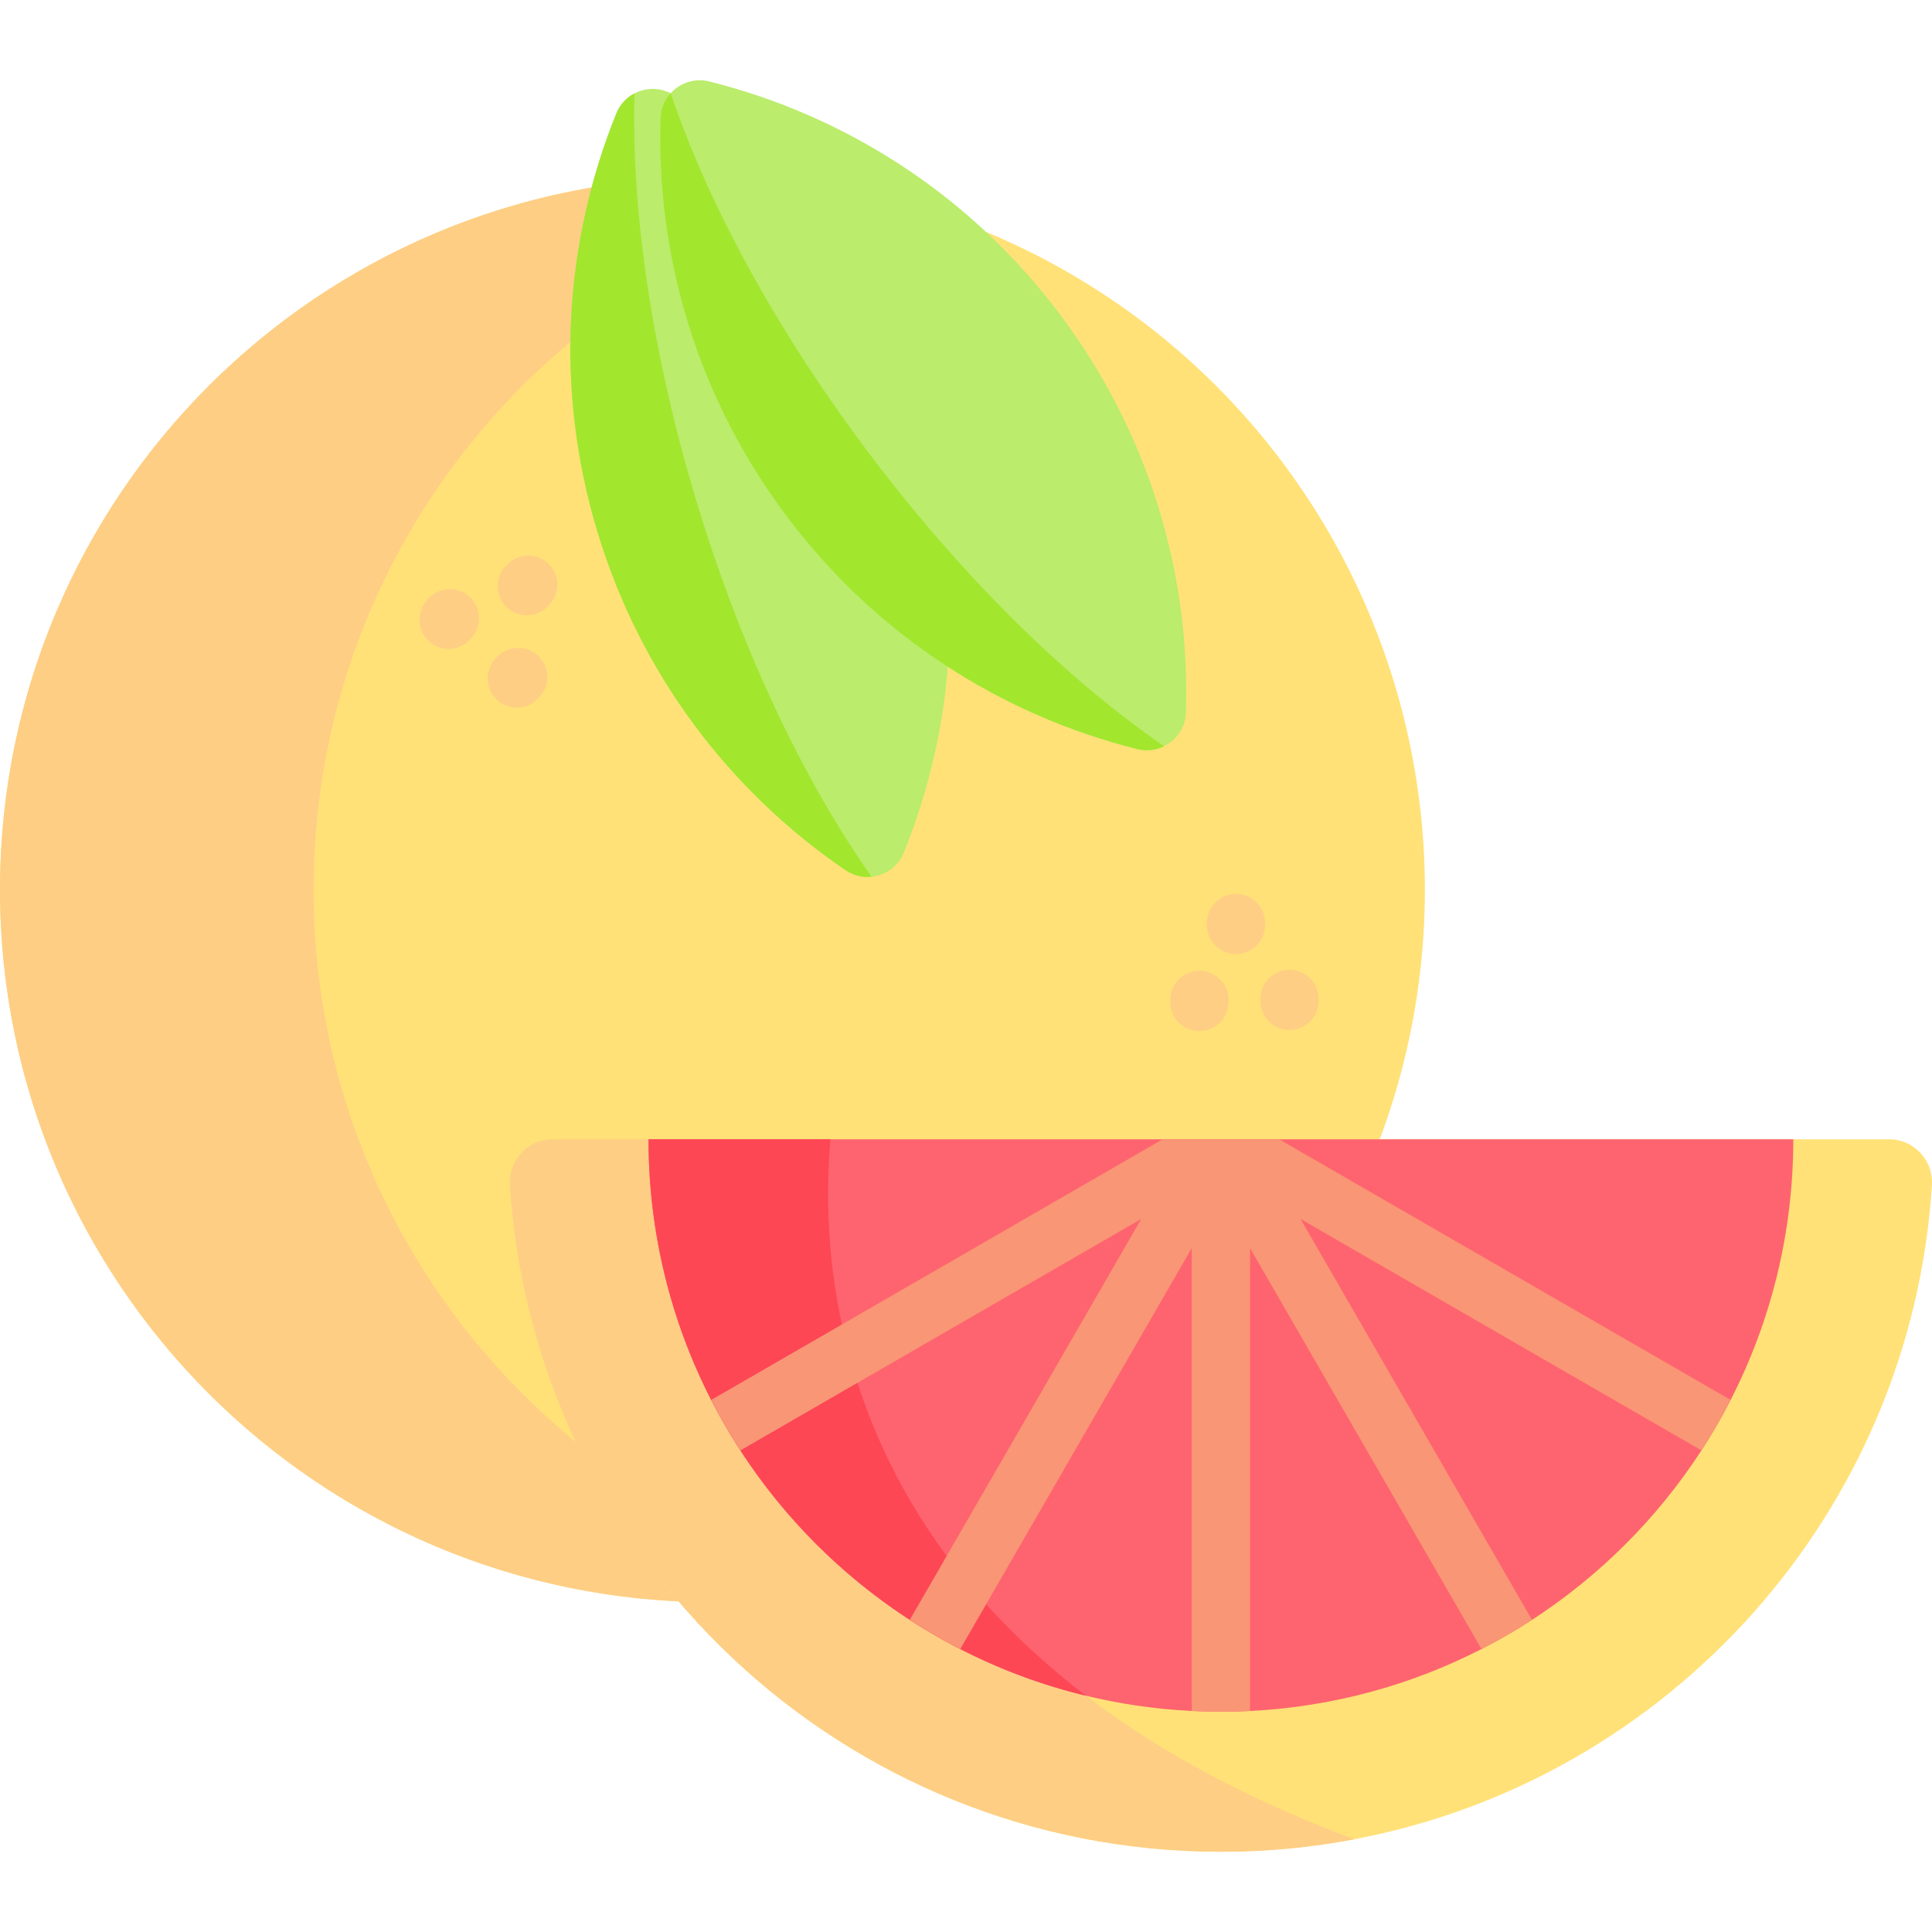 <svg id="Capa_1" enable-background="new 0 0 512 512" height="512" viewBox="0 0 512 512" width="512" xmlns="http://www.w3.org/2000/svg"><g><circle cx="188.805" cy="235.783" fill="#ffe177" r="188.805"/><path d="m230.367 419.998c-13.373 3.007-27.276 4.589-41.555 4.589-104.277.001-188.812-84.534-188.812-188.801 0-104.277 84.535-188.812 188.812-188.812 14.278 0 28.182 1.582 41.555 4.589-84.296 18.92-147.278 94.224-147.278 184.223s62.982 165.293 147.278 184.212z" fill="#fece85"/><g><path d="m239.54 225.901c-1.506 3.74-4.904 6.048-8.564 6.436-2.343.256-4.797-.286-6.925-1.742-30.399-20.752-54.199-51.605-65.69-89.57-11.5-37.969-8.814-76.838 4.977-110.964.967-2.393 2.701-4.206 4.788-5.301 3.262-1.707 7.37-1.664 10.7.608 30.4 20.752 54.203 51.595 65.69 89.57 11.501 37.968 8.815 76.837-4.976 110.963z" fill="#bbec6c"/><path d="m230.976 232.337c-2.343.256-4.797-.286-6.925-1.742-30.399-20.752-54.199-51.605-65.69-89.57-11.5-37.969-8.814-76.838 4.977-110.964.967-2.393 2.701-4.206 4.788-5.301-.841 30.767 4.517 68.689 16.506 108.309 12.003 39.614 28.579 74.135 46.344 99.268z" fill="#a2e62e"/></g><g><path d="m314.29 188.751c-.12 4.03-2.51 7.37-5.81 9-2.11 1.05-4.6 1.39-7.1.76-35.7-8.96-68.7-29.68-92.61-61.33-23.92-31.65-34.84-69.05-33.7-105.84.08-2.58 1.08-4.88 2.66-6.63 2.47-2.73 6.34-4.11 10.25-3.13 35.7 8.96 68.7 29.67 92.61 61.33 23.92 31.65 34.84 69.05 33.7 105.84z" fill="#bbec6c"/><path d="m308.48 197.751c-2.11 1.05-4.6 1.39-7.1.76-35.7-8.96-68.7-29.68-92.61-61.33-23.92-31.65-34.84-69.05-33.7-105.84.08-2.58 1.08-4.88 2.66-6.63 9.85 29.16 27.99 62.89 52.94 95.92 24.96 33.02 52.45 59.68 77.81 77.12z" fill="#a2e62e"/></g><g><path d="m511.977 314.087c-5.505 86.71-69.56 157.529-153.075 173.337-11.458 2.175-23.27 3.309-35.352 3.309-100.187 0-182.152-78.041-188.416-176.646-.416-6.567 4.746-12.155 11.323-12.155h354.198c6.576 0 11.738 5.589 11.322 12.155z" fill="#ffe177"/><path d="m358.902 487.424c-11.458 2.175-23.27 3.309-35.352 3.309-100.187 0-182.152-78.041-188.416-176.646-.416-6.567 4.746-12.155 11.323-12.155h73.618c-3.591 40.67 3.995 135.3 138.827 185.492z" fill="#fece85"/><path d="m475.243 301.93c0 24.879-5.985 48.357-16.607 69.074-2.359 4.605-4.935 9.066-7.737 13.372-11.641 17.946-26.96 33.265-44.906 44.906-4.306 2.802-8.767 5.378-13.372 7.737-18.554 9.509-39.332 15.308-61.347 16.411-2.565.134-5.141.196-7.726.196-2.596 0-5.172-.062-7.726-.196-9.612-.484-18.986-1.854-28.042-4.038-11.693-2.823-22.849-7.005-33.306-12.372-4.595-2.349-9.066-4.935-13.372-7.737-17.935-11.641-33.265-26.97-44.895-44.906-2.802-4.306-5.388-8.777-7.737-13.372-10.621-20.717-16.607-44.195-16.607-69.074h303.38z" fill="#fe646f"/><path d="m287.781 449.387c-66.51-16.079-115.912-76.001-115.912-147.455h48.205c-2.81 31.825 1.228 96.68 67.707 147.455z" fill="#fd4755"/><path d="m450.9 384.375-106.243-61.337 61.337 106.243c-4.306 2.802-8.767 5.378-13.372 7.737l-61.347-106.253v122.664c-2.565.134-5.141.196-7.726.196-2.596 0-5.172-.062-7.726-.196v-122.664l-61.347 106.253c-4.595-2.349-9.066-4.935-13.372-7.737l61.337-106.243-106.232 61.337c-2.802-4.306-5.388-8.777-7.737-13.372l119.635-69.074h30.895l119.635 69.074c-2.359 4.605-4.935 9.066-7.737 13.372z" fill="#f99675"/></g><g fill="#fece85"><g><path d="m327.546 252.851c-4.267 0-7.726-3.459-7.726-7.726v-.52c0-4.267 3.459-7.726 7.726-7.726s7.726 3.459 7.726 7.726v.52c.001 4.266-3.459 7.726-7.726 7.726z"/><path d="m341.717 272.978c-4.267 0-7.726-3.459-7.726-7.726v-.521c0-4.267 3.459-7.726 7.726-7.726s7.726 3.459 7.726 7.726v.521c0 4.267-3.459 7.726-7.726 7.726z"/><path d="m317.85 273.238c-4.267 0-7.726-3.459-7.726-7.726v-.52c0-4.267 3.459-7.726 7.726-7.726s7.726 3.459 7.726 7.726v.52c0 4.267-3.459 7.726-7.726 7.726z"/></g><g><path d="m139.623 163.063c-1.811 0-3.63-.633-5.098-1.923-3.205-2.817-3.519-7.699-.702-10.904l.344-.391c2.818-3.205 7.699-3.519 10.904-.702s3.519 7.699.702 10.904l-.344.391c-1.527 1.738-3.661 2.625-5.806 2.625z"/><path d="m136.979 187.537c-1.811 0-3.63-.633-5.098-1.923-3.205-2.817-3.519-7.699-.702-10.904l.344-.391c2.818-3.205 7.699-3.519 10.904-.702s3.519 7.699.702 10.904l-.344.391c-1.527 1.737-3.661 2.625-5.806 2.625z"/><path d="m118.88 171.975c-1.811 0-3.63-.633-5.098-1.923-3.205-2.817-3.519-7.699-.702-10.904l.344-.391c2.818-3.205 7.699-3.519 10.904-.702s3.519 7.699.702 10.904l-.344.391c-1.527 1.738-3.661 2.625-5.806 2.625z"/></g></g></g></svg>